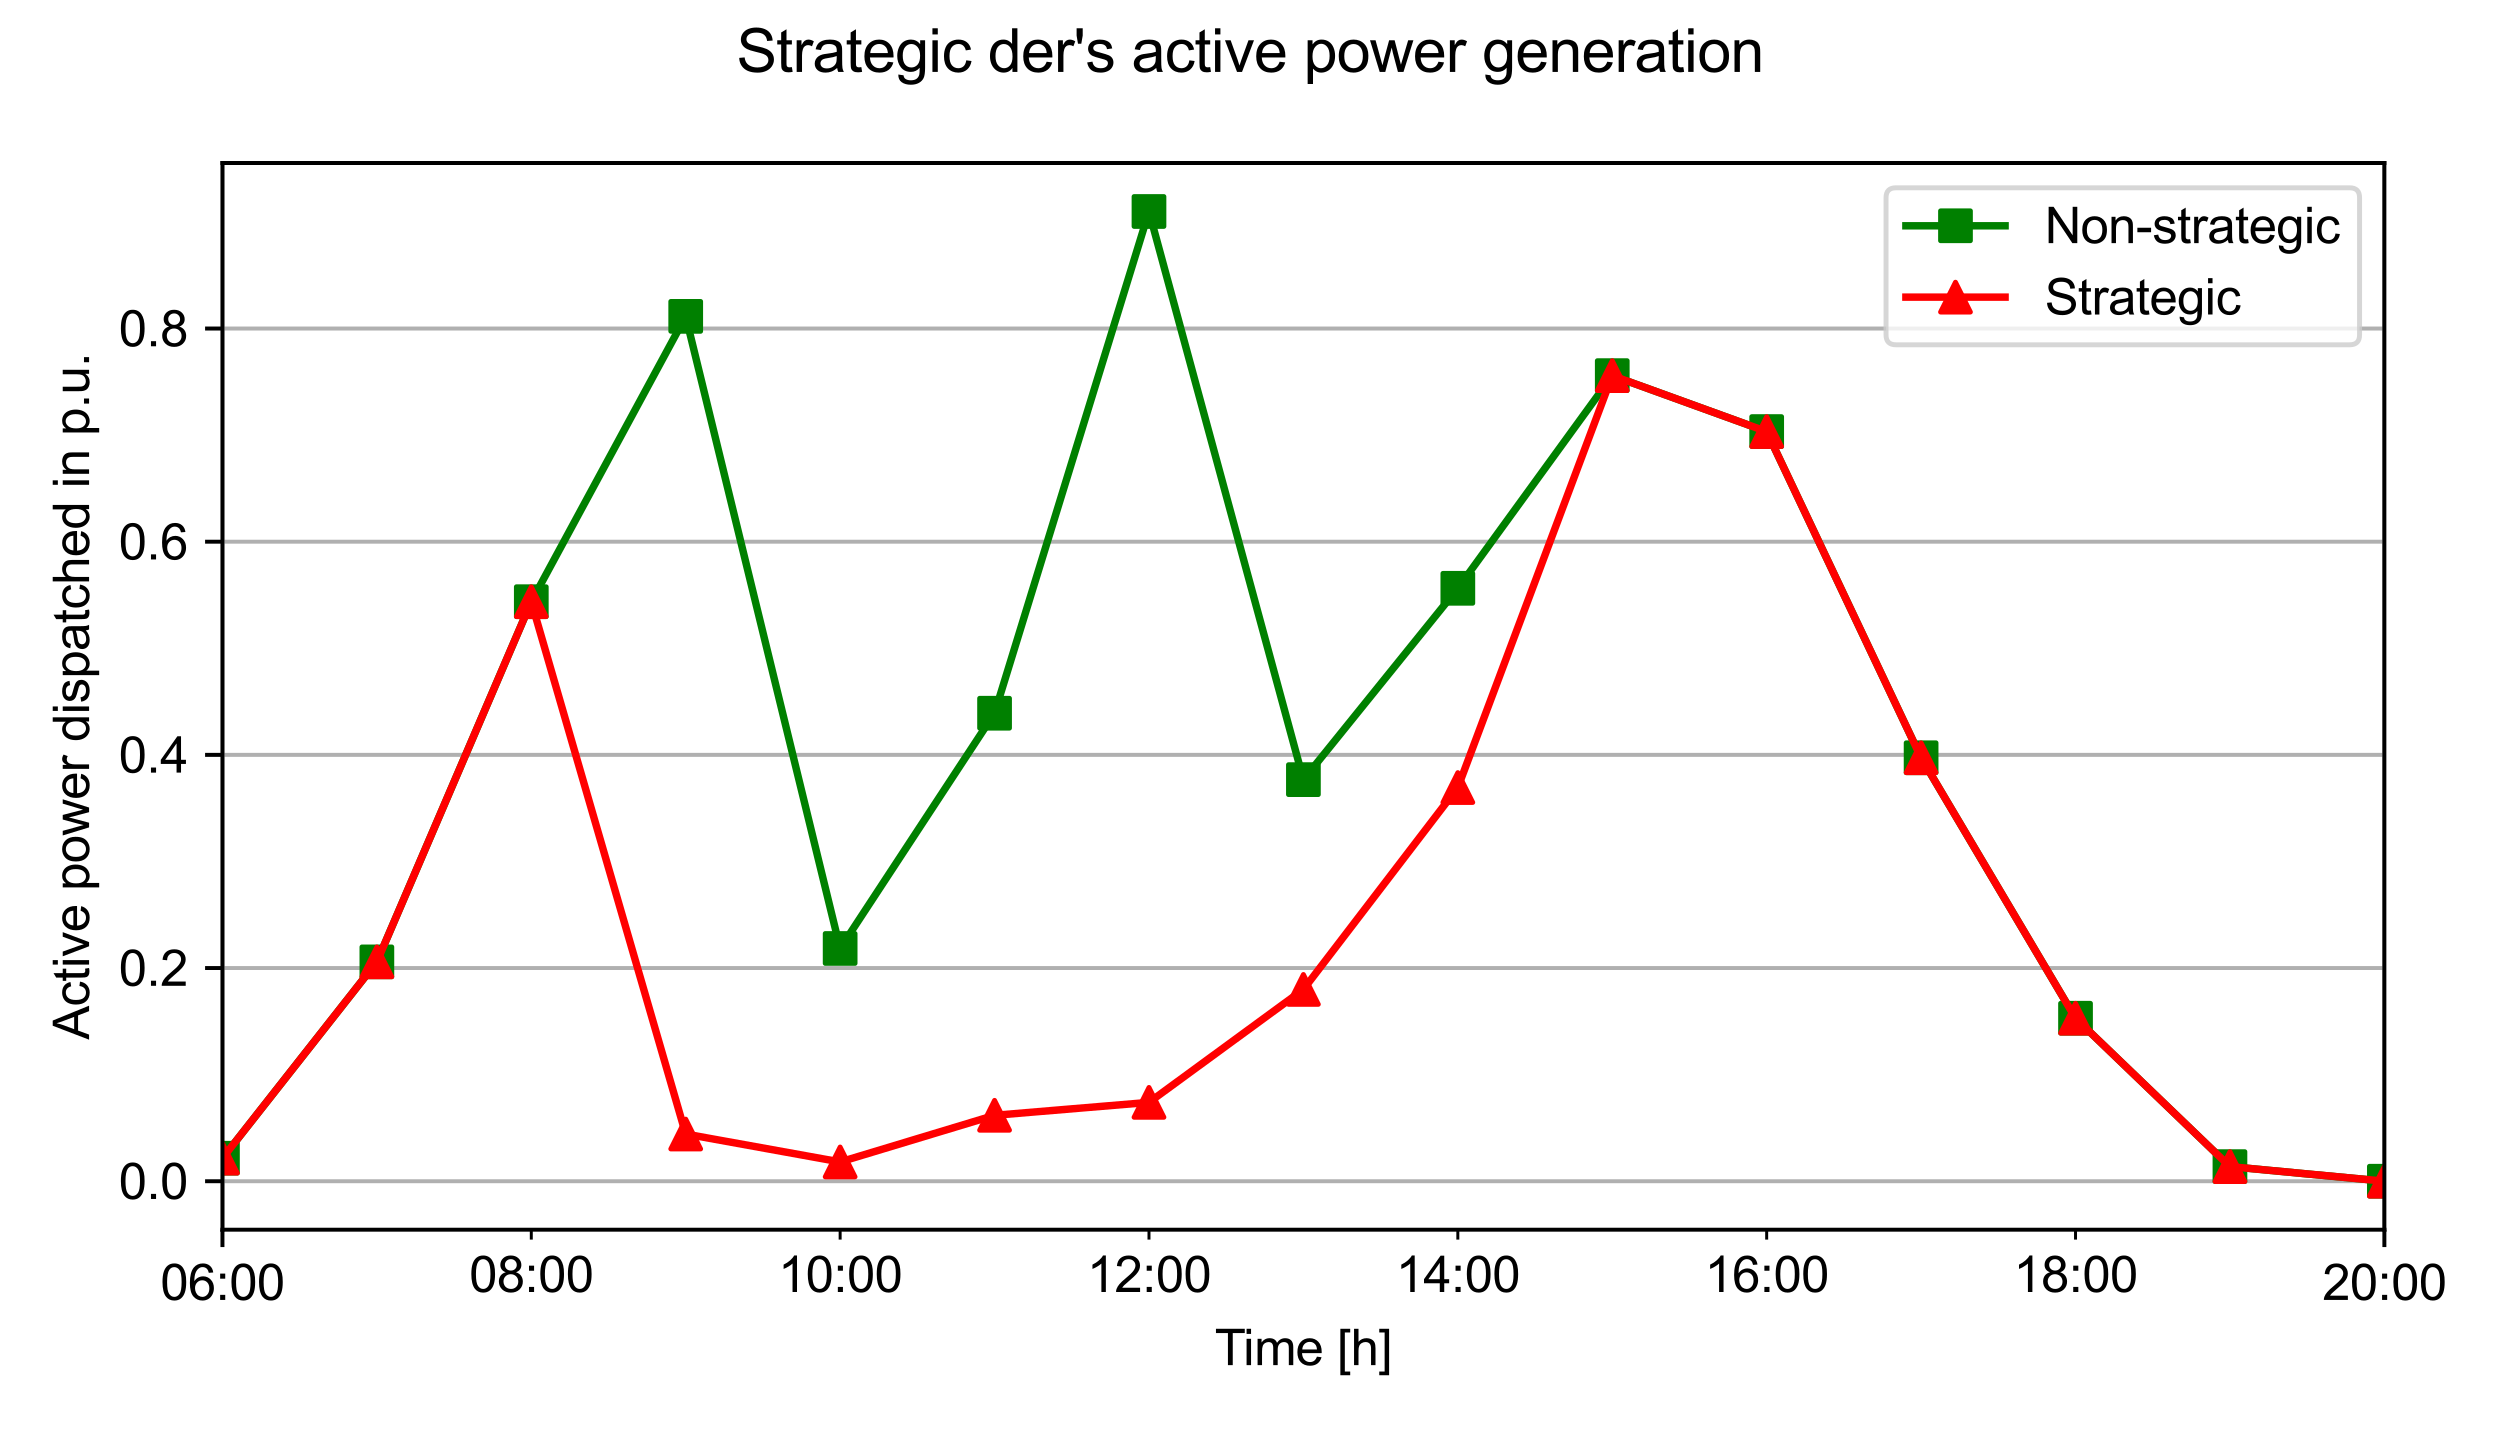 <?xml version="1.0" encoding="utf-8" standalone="no"?>
<!DOCTYPE svg PUBLIC "-//W3C//DTD SVG 1.1//EN"
  "http://www.w3.org/Graphics/SVG/1.1/DTD/svg11.dtd">
<svg xmlns:xlink="http://www.w3.org/1999/xlink" width="504pt" height="288pt" viewBox="0 0 504 288" xmlns="http://www.w3.org/2000/svg" version="1.1">
 <defs>
  <style type="text/css">*{stroke-linejoin: round; stroke-linecap: butt}</style>
 </defs>
 <g id="figure_1">
  <g id="patch_1">
   <path d="M 0 288 
L 504 288 
L 504 0 
L 0 0 
z
" style="fill: #ffffff"/>
  </g>
  <g id="axes_1">
   <g id="patch_2">
    <path d="M 44.845 247.909 
L 480.689 247.909 
L 480.689 32.861 
L 44.845 32.861 
z
" style="fill: #ffffff"/>
   </g>
   <g id="matplotlib.axis_1">
    <g id="xtick_1">
     <g id="line2d_1">
      <path d="M 44.845 247.909 
L 44.845 32.861 
" clip-path="url(#p6e61587754)" style="fill: none; stroke: #b0b0b0; stroke-width: 0.8; stroke-linecap: square"/>
     </g>
     <g id="line2d_2">
      <defs>
       <path id="ma6478f1cfe" d="M 0 0 
L 0 3.5 
" style="stroke: #000000; stroke-width: 0.8"/>
      </defs>
      <g>
       <use xlink:href="#ma6478f1cfe" x="44.845" y="247.909" style="stroke: #000000; stroke-width: 0.8"/>
      </g>
     </g>
     <g id="text_1">
      <!-- 06:00 -->
      <g transform="translate(32.334 262.067)scale(0.1 -0.1)">
       <defs>
        <path id="ArialMT-30" d="M 266 2259 
Q 266 3072 433 3567 
Q 600 4063 929 4331 
Q 1259 4600 1759 4600 
Q 2128 4600 2406 4451 
Q 2684 4303 2865 4023 
Q 3047 3744 3150 3342 
Q 3253 2941 3253 2259 
Q 3253 1453 3087 958 
Q 2922 463 2592 192 
Q 2263 -78 1759 -78 
Q 1097 -78 719 397 
Q 266 969 266 2259 
z
M 844 2259 
Q 844 1131 1108 757 
Q 1372 384 1759 384 
Q 2147 384 2411 759 
Q 2675 1134 2675 2259 
Q 2675 3391 2411 3762 
Q 2147 4134 1753 4134 
Q 1366 4134 1134 3806 
Q 844 3388 844 2259 
z
" transform="scale(0.016)"/>
        <path id="ArialMT-36" d="M 3184 3459 
L 2625 3416 
Q 2550 3747 2413 3897 
Q 2184 4138 1850 4138 
Q 1581 4138 1378 3988 
Q 1113 3794 959 3422 
Q 806 3050 800 2363 
Q 1003 2672 1297 2822 
Q 1591 2972 1913 2972 
Q 2475 2972 2870 2558 
Q 3266 2144 3266 1488 
Q 3266 1056 3080 686 
Q 2894 316 2569 119 
Q 2244 -78 1831 -78 
Q 1128 -78 684 439 
Q 241 956 241 2144 
Q 241 3472 731 4075 
Q 1159 4600 1884 4600 
Q 2425 4600 2770 4297 
Q 3116 3994 3184 3459 
z
M 888 1484 
Q 888 1194 1011 928 
Q 1134 663 1356 523 
Q 1578 384 1822 384 
Q 2178 384 2434 671 
Q 2691 959 2691 1453 
Q 2691 1928 2437 2201 
Q 2184 2475 1800 2475 
Q 1419 2475 1153 2201 
Q 888 1928 888 1484 
z
" transform="scale(0.016)"/>
        <path id="ArialMT-3a" d="M 578 2678 
L 578 3319 
L 1219 3319 
L 1219 2678 
L 578 2678 
z
M 578 0 
L 578 641 
L 1219 641 
L 1219 0 
L 578 0 
z
" transform="scale(0.016)"/>
       </defs>
       <use xlink:href="#ArialMT-30"/>
       <use xlink:href="#ArialMT-36" x="55.615"/>
       <use xlink:href="#ArialMT-3a" x="111.23"/>
       <use xlink:href="#ArialMT-30" x="139.014"/>
       <use xlink:href="#ArialMT-30" x="194.629"/>
      </g>
     </g>
    </g>
    <g id="xtick_2">
     <g id="line2d_3">
      <path d="M 480.689 247.909 
L 480.689 32.861 
" clip-path="url(#p6e61587754)" style="fill: none; stroke: #b0b0b0; stroke-width: 0.8; stroke-linecap: square"/>
     </g>
     <g id="line2d_4">
      <g>
       <use xlink:href="#ma6478f1cfe" x="480.689" y="247.909" style="stroke: #000000; stroke-width: 0.8"/>
      </g>
     </g>
     <g id="text_2">
      <!-- 20:00 -->
      <g transform="translate(468.178 262.067)scale(0.1 -0.1)">
       <defs>
        <path id="ArialMT-32" d="M 3222 541 
L 3222 0 
L 194 0 
Q 188 203 259 391 
Q 375 700 629 1000 
Q 884 1300 1366 1694 
Q 2113 2306 2375 2664 
Q 2638 3022 2638 3341 
Q 2638 3675 2398 3904 
Q 2159 4134 1775 4134 
Q 1369 4134 1125 3890 
Q 881 3647 878 3216 
L 300 3275 
Q 359 3922 746 4261 
Q 1134 4600 1788 4600 
Q 2447 4600 2831 4234 
Q 3216 3869 3216 3328 
Q 3216 3053 3103 2787 
Q 2991 2522 2730 2228 
Q 2469 1934 1863 1422 
Q 1356 997 1212 845 
Q 1069 694 975 541 
L 3222 541 
z
" transform="scale(0.016)"/>
       </defs>
       <use xlink:href="#ArialMT-32"/>
       <use xlink:href="#ArialMT-30" x="55.615"/>
       <use xlink:href="#ArialMT-3a" x="111.23"/>
       <use xlink:href="#ArialMT-30" x="139.014"/>
       <use xlink:href="#ArialMT-30" x="194.629"/>
      </g>
     </g>
    </g>
    <g id="xtick_3">
     <g id="line2d_5">
      <defs>
       <path id="m0066f763f2" d="M 0 0 
L 0 2 
" style="stroke: #000000; stroke-width: 0.6"/>
      </defs>
      <g>
       <use xlink:href="#m0066f763f2" x="107.109" y="247.909" style="stroke: #000000; stroke-width: 0.6"/>
      </g>
     </g>
     <g id="text_3">
      <!-- 08:00 -->
      <g transform="translate(94.598 260.467)scale(0.1 -0.1)">
       <defs>
        <path id="ArialMT-38" d="M 1131 2484 
Q 781 2613 612 2850 
Q 444 3088 444 3419 
Q 444 3919 803 4259 
Q 1163 4600 1759 4600 
Q 2359 4600 2725 4251 
Q 3091 3903 3091 3403 
Q 3091 3084 2923 2848 
Q 2756 2613 2416 2484 
Q 2838 2347 3058 2040 
Q 3278 1734 3278 1309 
Q 3278 722 2862 322 
Q 2447 -78 1769 -78 
Q 1091 -78 675 323 
Q 259 725 259 1325 
Q 259 1772 486 2073 
Q 713 2375 1131 2484 
z
M 1019 3438 
Q 1019 3113 1228 2906 
Q 1438 2700 1772 2700 
Q 2097 2700 2305 2904 
Q 2513 3109 2513 3406 
Q 2513 3716 2298 3927 
Q 2084 4138 1766 4138 
Q 1444 4138 1231 3931 
Q 1019 3725 1019 3438 
z
M 838 1322 
Q 838 1081 952 856 
Q 1066 631 1291 507 
Q 1516 384 1775 384 
Q 2178 384 2440 643 
Q 2703 903 2703 1303 
Q 2703 1709 2433 1975 
Q 2163 2241 1756 2241 
Q 1359 2241 1098 1978 
Q 838 1716 838 1322 
z
" transform="scale(0.016)"/>
       </defs>
       <use xlink:href="#ArialMT-30"/>
       <use xlink:href="#ArialMT-38" x="55.615"/>
       <use xlink:href="#ArialMT-3a" x="111.23"/>
       <use xlink:href="#ArialMT-30" x="139.014"/>
       <use xlink:href="#ArialMT-30" x="194.629"/>
      </g>
     </g>
    </g>
    <g id="xtick_4">
     <g id="line2d_6">
      <g>
       <use xlink:href="#m0066f763f2" x="169.372" y="247.909" style="stroke: #000000; stroke-width: 0.6"/>
      </g>
     </g>
     <g id="text_4">
      <!-- 10:00 -->
      <g transform="translate(156.861 260.467)scale(0.1 -0.1)">
       <defs>
        <path id="ArialMT-31" d="M 2384 0 
L 1822 0 
L 1822 3584 
Q 1619 3391 1289 3197 
Q 959 3003 697 2906 
L 697 3450 
Q 1169 3672 1522 3987 
Q 1875 4303 2022 4600 
L 2384 4600 
L 2384 0 
z
" transform="scale(0.016)"/>
       </defs>
       <use xlink:href="#ArialMT-31"/>
       <use xlink:href="#ArialMT-30" x="55.615"/>
       <use xlink:href="#ArialMT-3a" x="111.23"/>
       <use xlink:href="#ArialMT-30" x="139.014"/>
       <use xlink:href="#ArialMT-30" x="194.629"/>
      </g>
     </g>
    </g>
    <g id="xtick_5">
     <g id="line2d_7">
      <g>
       <use xlink:href="#m0066f763f2" x="231.635" y="247.909" style="stroke: #000000; stroke-width: 0.6"/>
      </g>
     </g>
     <g id="text_5">
      <!-- 12:00 -->
      <g transform="translate(219.125 260.467)scale(0.1 -0.1)">
       <use xlink:href="#ArialMT-31"/>
       <use xlink:href="#ArialMT-32" x="55.615"/>
       <use xlink:href="#ArialMT-3a" x="111.23"/>
       <use xlink:href="#ArialMT-30" x="139.014"/>
       <use xlink:href="#ArialMT-30" x="194.629"/>
      </g>
     </g>
    </g>
    <g id="xtick_6">
     <g id="line2d_8">
      <g>
       <use xlink:href="#m0066f763f2" x="293.899" y="247.909" style="stroke: #000000; stroke-width: 0.6"/>
      </g>
     </g>
     <g id="text_6">
      <!-- 14:00 -->
      <g transform="translate(281.388 260.467)scale(0.1 -0.1)">
       <defs>
        <path id="ArialMT-34" d="M 2069 0 
L 2069 1097 
L 81 1097 
L 81 1613 
L 2172 4581 
L 2631 4581 
L 2631 1613 
L 3250 1613 
L 3250 1097 
L 2631 1097 
L 2631 0 
L 2069 0 
z
M 2069 1613 
L 2069 3678 
L 634 1613 
L 2069 1613 
z
" transform="scale(0.016)"/>
       </defs>
       <use xlink:href="#ArialMT-31"/>
       <use xlink:href="#ArialMT-34" x="55.615"/>
       <use xlink:href="#ArialMT-3a" x="111.23"/>
       <use xlink:href="#ArialMT-30" x="139.014"/>
       <use xlink:href="#ArialMT-30" x="194.629"/>
      </g>
     </g>
    </g>
    <g id="xtick_7">
     <g id="line2d_9">
      <g>
       <use xlink:href="#m0066f763f2" x="356.162" y="247.909" style="stroke: #000000; stroke-width: 0.6"/>
      </g>
     </g>
     <g id="text_7">
      <!-- 16:00 -->
      <g transform="translate(343.651 260.467)scale(0.1 -0.1)">
       <use xlink:href="#ArialMT-31"/>
       <use xlink:href="#ArialMT-36" x="55.615"/>
       <use xlink:href="#ArialMT-3a" x="111.23"/>
       <use xlink:href="#ArialMT-30" x="139.014"/>
       <use xlink:href="#ArialMT-30" x="194.629"/>
      </g>
     </g>
    </g>
    <g id="xtick_8">
     <g id="line2d_10">
      <g>
       <use xlink:href="#m0066f763f2" x="418.426" y="247.909" style="stroke: #000000; stroke-width: 0.6"/>
      </g>
     </g>
     <g id="text_8">
      <!-- 18:00 -->
      <g transform="translate(405.915 260.467)scale(0.1 -0.1)">
       <use xlink:href="#ArialMT-31"/>
       <use xlink:href="#ArialMT-38" x="55.615"/>
       <use xlink:href="#ArialMT-3a" x="111.23"/>
       <use xlink:href="#ArialMT-30" x="139.014"/>
       <use xlink:href="#ArialMT-30" x="194.629"/>
      </g>
     </g>
    </g>
    <g id="text_9">
     <!-- Time [h] -->
     <g transform="translate(244.897 275.212)scale(0.1 -0.1)">
      <defs>
       <path id="ArialMT-54" d="M 1659 0 
L 1659 4041 
L 150 4041 
L 150 4581 
L 3781 4581 
L 3781 4041 
L 2266 4041 
L 2266 0 
L 1659 0 
z
" transform="scale(0.016)"/>
       <path id="ArialMT-69" d="M 425 3934 
L 425 4581 
L 988 4581 
L 988 3934 
L 425 3934 
z
M 425 0 
L 425 3319 
L 988 3319 
L 988 0 
L 425 0 
z
" transform="scale(0.016)"/>
       <path id="ArialMT-6d" d="M 422 0 
L 422 3319 
L 925 3319 
L 925 2853 
Q 1081 3097 1340 3245 
Q 1600 3394 1931 3394 
Q 2300 3394 2536 3241 
Q 2772 3088 2869 2813 
Q 3263 3394 3894 3394 
Q 4388 3394 4653 3120 
Q 4919 2847 4919 2278 
L 4919 0 
L 4359 0 
L 4359 2091 
Q 4359 2428 4304 2576 
Q 4250 2725 4106 2815 
Q 3963 2906 3769 2906 
Q 3419 2906 3187 2673 
Q 2956 2441 2956 1928 
L 2956 0 
L 2394 0 
L 2394 2156 
Q 2394 2531 2256 2718 
Q 2119 2906 1806 2906 
Q 1569 2906 1367 2781 
Q 1166 2656 1075 2415 
Q 984 2175 984 1722 
L 984 0 
L 422 0 
z
" transform="scale(0.016)"/>
       <path id="ArialMT-65" d="M 2694 1069 
L 3275 997 
Q 3138 488 2766 206 
Q 2394 -75 1816 -75 
Q 1088 -75 661 373 
Q 234 822 234 1631 
Q 234 2469 665 2931 
Q 1097 3394 1784 3394 
Q 2450 3394 2872 2941 
Q 3294 2488 3294 1666 
Q 3294 1616 3291 1516 
L 816 1516 
Q 847 969 1125 678 
Q 1403 388 1819 388 
Q 2128 388 2347 550 
Q 2566 713 2694 1069 
z
M 847 1978 
L 2700 1978 
Q 2663 2397 2488 2606 
Q 2219 2931 1791 2931 
Q 1403 2931 1139 2672 
Q 875 2413 847 1978 
z
" transform="scale(0.016)"/>
       <path id="ArialMT-20" transform="scale(0.016)"/>
       <path id="ArialMT-5b" d="M 434 -1272 
L 434 4581 
L 1675 4581 
L 1675 4116 
L 997 4116 
L 997 -806 
L 1675 -806 
L 1675 -1272 
L 434 -1272 
z
" transform="scale(0.016)"/>
       <path id="ArialMT-68" d="M 422 0 
L 422 4581 
L 984 4581 
L 984 2938 
Q 1378 3394 1978 3394 
Q 2347 3394 2619 3248 
Q 2891 3103 3008 2847 
Q 3125 2591 3125 2103 
L 3125 0 
L 2563 0 
L 2563 2103 
Q 2563 2525 2380 2717 
Q 2197 2909 1863 2909 
Q 1613 2909 1392 2779 
Q 1172 2650 1078 2428 
Q 984 2206 984 1816 
L 984 0 
L 422 0 
z
" transform="scale(0.016)"/>
       <path id="ArialMT-5d" d="M 1363 -1272 
L 122 -1272 
L 122 -806 
L 800 -806 
L 800 4116 
L 122 4116 
L 122 4581 
L 1363 4581 
L 1363 -1272 
z
" transform="scale(0.016)"/>
      </defs>
      <use xlink:href="#ArialMT-54"/>
      <use xlink:href="#ArialMT-69" x="57.334"/>
      <use xlink:href="#ArialMT-6d" x="79.551"/>
      <use xlink:href="#ArialMT-65" x="162.852"/>
      <use xlink:href="#ArialMT-20" x="218.467"/>
      <use xlink:href="#ArialMT-5b" x="246.25"/>
      <use xlink:href="#ArialMT-68" x="274.033"/>
      <use xlink:href="#ArialMT-5d" x="329.648"/>
     </g>
    </g>
   </g>
   <g id="matplotlib.axis_2">
    <g id="ytick_1">
     <g id="line2d_11">
      <path d="M 44.845 238.134 
L 480.689 238.134 
" clip-path="url(#p6e61587754)" style="fill: none; stroke: #b0b0b0; stroke-width: 0.8; stroke-linecap: square"/>
     </g>
     <g id="line2d_12">
      <defs>
       <path id="mf532a02e59" d="M 0 0 
L -3.5 0 
" style="stroke: #000000; stroke-width: 0.8"/>
      </defs>
      <g>
       <use xlink:href="#mf532a02e59" x="44.845" y="238.134" style="stroke: #000000; stroke-width: 0.8"/>
      </g>
     </g>
     <g id="text_10">
      <!-- 0.0 -->
      <g transform="translate(23.945 241.713)scale(0.1 -0.1)">
       <defs>
        <path id="ArialMT-2e" d="M 581 0 
L 581 641 
L 1222 641 
L 1222 0 
L 581 0 
z
" transform="scale(0.016)"/>
       </defs>
       <use xlink:href="#ArialMT-30"/>
       <use xlink:href="#ArialMT-2e" x="55.615"/>
       <use xlink:href="#ArialMT-30" x="83.398"/>
      </g>
     </g>
    </g>
    <g id="ytick_2">
     <g id="line2d_13">
      <path d="M 44.845 195.158 
L 480.689 195.158 
" clip-path="url(#p6e61587754)" style="fill: none; stroke: #b0b0b0; stroke-width: 0.8; stroke-linecap: square"/>
     </g>
     <g id="line2d_14">
      <g>
       <use xlink:href="#mf532a02e59" x="44.845" y="195.158" style="stroke: #000000; stroke-width: 0.8"/>
      </g>
     </g>
     <g id="text_11">
      <!-- 0.2 -->
      <g transform="translate(23.945 198.737)scale(0.1 -0.1)">
       <use xlink:href="#ArialMT-30"/>
       <use xlink:href="#ArialMT-2e" x="55.615"/>
       <use xlink:href="#ArialMT-32" x="83.398"/>
      </g>
     </g>
    </g>
    <g id="ytick_3">
     <g id="line2d_15">
      <path d="M 44.845 152.182 
L 480.689 152.182 
" clip-path="url(#p6e61587754)" style="fill: none; stroke: #b0b0b0; stroke-width: 0.8; stroke-linecap: square"/>
     </g>
     <g id="line2d_16">
      <g>
       <use xlink:href="#mf532a02e59" x="44.845" y="152.182" style="stroke: #000000; stroke-width: 0.8"/>
      </g>
     </g>
     <g id="text_12">
      <!-- 0.4 -->
      <g transform="translate(23.945 155.761)scale(0.1 -0.1)">
       <use xlink:href="#ArialMT-30"/>
       <use xlink:href="#ArialMT-2e" x="55.615"/>
       <use xlink:href="#ArialMT-34" x="83.398"/>
      </g>
     </g>
    </g>
    <g id="ytick_4">
     <g id="line2d_17">
      <path d="M 44.845 109.206 
L 480.689 109.206 
" clip-path="url(#p6e61587754)" style="fill: none; stroke: #b0b0b0; stroke-width: 0.8; stroke-linecap: square"/>
     </g>
     <g id="line2d_18">
      <g>
       <use xlink:href="#mf532a02e59" x="44.845" y="109.206" style="stroke: #000000; stroke-width: 0.8"/>
      </g>
     </g>
     <g id="text_13">
      <!-- 0.6 -->
      <g transform="translate(23.945 112.785)scale(0.1 -0.1)">
       <use xlink:href="#ArialMT-30"/>
       <use xlink:href="#ArialMT-2e" x="55.615"/>
       <use xlink:href="#ArialMT-36" x="83.398"/>
      </g>
     </g>
    </g>
    <g id="ytick_5">
     <g id="line2d_19">
      <path d="M 44.845 66.23 
L 480.689 66.23 
" clip-path="url(#p6e61587754)" style="fill: none; stroke: #b0b0b0; stroke-width: 0.8; stroke-linecap: square"/>
     </g>
     <g id="line2d_20">
      <g>
       <use xlink:href="#mf532a02e59" x="44.845" y="66.23" style="stroke: #000000; stroke-width: 0.8"/>
      </g>
     </g>
     <g id="text_14">
      <!-- 0.8 -->
      <g transform="translate(23.945 69.809)scale(0.1 -0.1)">
       <use xlink:href="#ArialMT-30"/>
       <use xlink:href="#ArialMT-2e" x="55.615"/>
       <use xlink:href="#ArialMT-38" x="83.398"/>
      </g>
     </g>
    </g>
    <g id="text_15">
     <!-- Active power dispatched in p.u. -->
     <g transform="translate(17.958 209.588)rotate(-90)scale(0.1 -0.1)">
      <defs>
       <path id="ArialMT-41" d="M -9 0 
L 1750 4581 
L 2403 4581 
L 4278 0 
L 3588 0 
L 3053 1388 
L 1138 1388 
L 634 0 
L -9 0 
z
M 1313 1881 
L 2866 1881 
L 2388 3150 
Q 2169 3728 2063 4100 
Q 1975 3659 1816 3225 
L 1313 1881 
z
" transform="scale(0.016)"/>
       <path id="ArialMT-63" d="M 2588 1216 
L 3141 1144 
Q 3050 572 2676 248 
Q 2303 -75 1759 -75 
Q 1078 -75 664 370 
Q 250 816 250 1647 
Q 250 2184 428 2587 
Q 606 2991 970 3192 
Q 1334 3394 1763 3394 
Q 2303 3394 2647 3120 
Q 2991 2847 3088 2344 
L 2541 2259 
Q 2463 2594 2264 2762 
Q 2066 2931 1784 2931 
Q 1359 2931 1093 2626 
Q 828 2322 828 1663 
Q 828 994 1084 691 
Q 1341 388 1753 388 
Q 2084 388 2306 591 
Q 2528 794 2588 1216 
z
" transform="scale(0.016)"/>
       <path id="ArialMT-74" d="M 1650 503 
L 1731 6 
Q 1494 -44 1306 -44 
Q 1000 -44 831 53 
Q 663 150 594 308 
Q 525 466 525 972 
L 525 2881 
L 113 2881 
L 113 3319 
L 525 3319 
L 525 4141 
L 1084 4478 
L 1084 3319 
L 1650 3319 
L 1650 2881 
L 1084 2881 
L 1084 941 
Q 1084 700 1114 631 
Q 1144 563 1211 522 
Q 1278 481 1403 481 
Q 1497 481 1650 503 
z
" transform="scale(0.016)"/>
       <path id="ArialMT-76" d="M 1344 0 
L 81 3319 
L 675 3319 
L 1388 1331 
Q 1503 1009 1600 663 
Q 1675 925 1809 1294 
L 2547 3319 
L 3125 3319 
L 1869 0 
L 1344 0 
z
" transform="scale(0.016)"/>
       <path id="ArialMT-70" d="M 422 -1272 
L 422 3319 
L 934 3319 
L 934 2888 
Q 1116 3141 1344 3267 
Q 1572 3394 1897 3394 
Q 2322 3394 2647 3175 
Q 2972 2956 3137 2557 
Q 3303 2159 3303 1684 
Q 3303 1175 3120 767 
Q 2938 359 2589 142 
Q 2241 -75 1856 -75 
Q 1575 -75 1351 44 
Q 1128 163 984 344 
L 984 -1272 
L 422 -1272 
z
M 931 1641 
Q 931 1000 1190 694 
Q 1450 388 1819 388 
Q 2194 388 2461 705 
Q 2728 1022 2728 1688 
Q 2728 2322 2467 2637 
Q 2206 2953 1844 2953 
Q 1484 2953 1207 2617 
Q 931 2281 931 1641 
z
" transform="scale(0.016)"/>
       <path id="ArialMT-6f" d="M 213 1659 
Q 213 2581 725 3025 
Q 1153 3394 1769 3394 
Q 2453 3394 2887 2945 
Q 3322 2497 3322 1706 
Q 3322 1066 3130 698 
Q 2938 331 2570 128 
Q 2203 -75 1769 -75 
Q 1072 -75 642 372 
Q 213 819 213 1659 
z
M 791 1659 
Q 791 1022 1069 705 
Q 1347 388 1769 388 
Q 2188 388 2466 706 
Q 2744 1025 2744 1678 
Q 2744 2294 2464 2611 
Q 2184 2928 1769 2928 
Q 1347 2928 1069 2612 
Q 791 2297 791 1659 
z
" transform="scale(0.016)"/>
       <path id="ArialMT-77" d="M 1034 0 
L 19 3319 
L 600 3319 
L 1128 1403 
L 1325 691 
Q 1338 744 1497 1375 
L 2025 3319 
L 2603 3319 
L 3100 1394 
L 3266 759 
L 3456 1400 
L 4025 3319 
L 4572 3319 
L 3534 0 
L 2950 0 
L 2422 1988 
L 2294 2553 
L 1622 0 
L 1034 0 
z
" transform="scale(0.016)"/>
       <path id="ArialMT-72" d="M 416 0 
L 416 3319 
L 922 3319 
L 922 2816 
Q 1116 3169 1280 3281 
Q 1444 3394 1641 3394 
Q 1925 3394 2219 3213 
L 2025 2691 
Q 1819 2813 1613 2813 
Q 1428 2813 1281 2702 
Q 1134 2591 1072 2394 
Q 978 2094 978 1738 
L 978 0 
L 416 0 
z
" transform="scale(0.016)"/>
       <path id="ArialMT-64" d="M 2575 0 
L 2575 419 
Q 2259 -75 1647 -75 
Q 1250 -75 917 144 
Q 584 363 401 755 
Q 219 1147 219 1656 
Q 219 2153 384 2558 
Q 550 2963 881 3178 
Q 1213 3394 1622 3394 
Q 1922 3394 2156 3267 
Q 2391 3141 2538 2938 
L 2538 4581 
L 3097 4581 
L 3097 0 
L 2575 0 
z
M 797 1656 
Q 797 1019 1065 703 
Q 1334 388 1700 388 
Q 2069 388 2326 689 
Q 2584 991 2584 1609 
Q 2584 2291 2321 2609 
Q 2059 2928 1675 2928 
Q 1300 2928 1048 2622 
Q 797 2316 797 1656 
z
" transform="scale(0.016)"/>
       <path id="ArialMT-73" d="M 197 991 
L 753 1078 
Q 800 744 1014 566 
Q 1228 388 1613 388 
Q 2000 388 2187 545 
Q 2375 703 2375 916 
Q 2375 1106 2209 1216 
Q 2094 1291 1634 1406 
Q 1016 1563 777 1677 
Q 538 1791 414 1992 
Q 291 2194 291 2438 
Q 291 2659 392 2848 
Q 494 3038 669 3163 
Q 800 3259 1026 3326 
Q 1253 3394 1513 3394 
Q 1903 3394 2198 3281 
Q 2494 3169 2634 2976 
Q 2775 2784 2828 2463 
L 2278 2388 
Q 2241 2644 2061 2787 
Q 1881 2931 1553 2931 
Q 1166 2931 1000 2803 
Q 834 2675 834 2503 
Q 834 2394 903 2306 
Q 972 2216 1119 2156 
Q 1203 2125 1616 2013 
Q 2213 1853 2448 1751 
Q 2684 1650 2818 1456 
Q 2953 1263 2953 975 
Q 2953 694 2789 445 
Q 2625 197 2315 61 
Q 2006 -75 1616 -75 
Q 969 -75 630 194 
Q 291 463 197 991 
z
" transform="scale(0.016)"/>
       <path id="ArialMT-61" d="M 2588 409 
Q 2275 144 1986 34 
Q 1697 -75 1366 -75 
Q 819 -75 525 192 
Q 231 459 231 875 
Q 231 1119 342 1320 
Q 453 1522 633 1644 
Q 813 1766 1038 1828 
Q 1203 1872 1538 1913 
Q 2219 1994 2541 2106 
Q 2544 2222 2544 2253 
Q 2544 2597 2384 2738 
Q 2169 2928 1744 2928 
Q 1347 2928 1158 2789 
Q 969 2650 878 2297 
L 328 2372 
Q 403 2725 575 2942 
Q 747 3159 1072 3276 
Q 1397 3394 1825 3394 
Q 2250 3394 2515 3294 
Q 2781 3194 2906 3042 
Q 3031 2891 3081 2659 
Q 3109 2516 3109 2141 
L 3109 1391 
Q 3109 606 3145 398 
Q 3181 191 3288 0 
L 2700 0 
Q 2613 175 2588 409 
z
M 2541 1666 
Q 2234 1541 1622 1453 
Q 1275 1403 1131 1340 
Q 988 1278 909 1158 
Q 831 1038 831 891 
Q 831 666 1001 516 
Q 1172 366 1500 366 
Q 1825 366 2078 508 
Q 2331 650 2450 897 
Q 2541 1088 2541 1459 
L 2541 1666 
z
" transform="scale(0.016)"/>
       <path id="ArialMT-6e" d="M 422 0 
L 422 3319 
L 928 3319 
L 928 2847 
Q 1294 3394 1984 3394 
Q 2284 3394 2536 3286 
Q 2788 3178 2913 3003 
Q 3038 2828 3088 2588 
Q 3119 2431 3119 2041 
L 3119 0 
L 2556 0 
L 2556 2019 
Q 2556 2363 2490 2533 
Q 2425 2703 2258 2804 
Q 2091 2906 1866 2906 
Q 1506 2906 1245 2678 
Q 984 2450 984 1813 
L 984 0 
L 422 0 
z
" transform="scale(0.016)"/>
       <path id="ArialMT-75" d="M 2597 0 
L 2597 488 
Q 2209 -75 1544 -75 
Q 1250 -75 995 37 
Q 741 150 617 320 
Q 494 491 444 738 
Q 409 903 409 1263 
L 409 3319 
L 972 3319 
L 972 1478 
Q 972 1038 1006 884 
Q 1059 663 1231 536 
Q 1403 409 1656 409 
Q 1909 409 2131 539 
Q 2353 669 2445 892 
Q 2538 1116 2538 1541 
L 2538 3319 
L 3100 3319 
L 3100 0 
L 2597 0 
z
" transform="scale(0.016)"/>
      </defs>
      <use xlink:href="#ArialMT-41"/>
      <use xlink:href="#ArialMT-63" x="66.699"/>
      <use xlink:href="#ArialMT-74" x="116.699"/>
      <use xlink:href="#ArialMT-69" x="144.482"/>
      <use xlink:href="#ArialMT-76" x="166.699"/>
      <use xlink:href="#ArialMT-65" x="216.699"/>
      <use xlink:href="#ArialMT-20" x="272.314"/>
      <use xlink:href="#ArialMT-70" x="300.098"/>
      <use xlink:href="#ArialMT-6f" x="355.713"/>
      <use xlink:href="#ArialMT-77" x="411.328"/>
      <use xlink:href="#ArialMT-65" x="483.545"/>
      <use xlink:href="#ArialMT-72" x="539.16"/>
      <use xlink:href="#ArialMT-20" x="572.461"/>
      <use xlink:href="#ArialMT-64" x="600.244"/>
      <use xlink:href="#ArialMT-69" x="655.859"/>
      <use xlink:href="#ArialMT-73" x="678.076"/>
      <use xlink:href="#ArialMT-70" x="728.076"/>
      <use xlink:href="#ArialMT-61" x="783.691"/>
      <use xlink:href="#ArialMT-74" x="839.307"/>
      <use xlink:href="#ArialMT-63" x="867.09"/>
      <use xlink:href="#ArialMT-68" x="917.09"/>
      <use xlink:href="#ArialMT-65" x="972.705"/>
      <use xlink:href="#ArialMT-64" x="1028.32"/>
      <use xlink:href="#ArialMT-20" x="1083.936"/>
      <use xlink:href="#ArialMT-69" x="1111.719"/>
      <use xlink:href="#ArialMT-6e" x="1133.936"/>
      <use xlink:href="#ArialMT-20" x="1189.551"/>
      <use xlink:href="#ArialMT-70" x="1217.334"/>
      <use xlink:href="#ArialMT-2e" x="1272.949"/>
      <use xlink:href="#ArialMT-75" x="1300.732"/>
      <use xlink:href="#ArialMT-2e" x="1356.348"/>
     </g>
    </g>
   </g>
   <g id="line2d_21">
    <path d="M 44.845 233.493 
L 75.977 193.912 
L 107.109 121.304 
L 138.24 63.78 
L 169.372 191.212 
L 200.504 143.786 
L 231.635 42.636 
L 262.767 157.176 
L 293.899 118.604 
L 325.031 75.728 
L 356.162 87.009 
L 387.294 152.762 
L 418.426 205.279 
L 449.557 235.191 
L 480.689 238.134 
" clip-path="url(#p6e61587754)" style="fill: none; stroke: #008000; stroke-width: 1.5; stroke-linecap: square"/>
    <defs>
     <path id="m21a8c77f62" d="M -3 3 
L 3 3 
L 3 -3 
L -3 -3 
z
" style="stroke: #008000; stroke-linejoin: miter"/>
    </defs>
    <g clip-path="url(#p6e61587754)">
     <use xlink:href="#m21a8c77f62" x="44.845" y="233.493" style="fill: #008000; stroke: #008000; stroke-linejoin: miter"/>
     <use xlink:href="#m21a8c77f62" x="75.977" y="193.912" style="fill: #008000; stroke: #008000; stroke-linejoin: miter"/>
     <use xlink:href="#m21a8c77f62" x="107.109" y="121.304" style="fill: #008000; stroke: #008000; stroke-linejoin: miter"/>
     <use xlink:href="#m21a8c77f62" x="138.24" y="63.78" style="fill: #008000; stroke: #008000; stroke-linejoin: miter"/>
     <use xlink:href="#m21a8c77f62" x="169.372" y="191.212" style="fill: #008000; stroke: #008000; stroke-linejoin: miter"/>
     <use xlink:href="#m21a8c77f62" x="200.504" y="143.786" style="fill: #008000; stroke: #008000; stroke-linejoin: miter"/>
     <use xlink:href="#m21a8c77f62" x="231.635" y="42.636" style="fill: #008000; stroke: #008000; stroke-linejoin: miter"/>
     <use xlink:href="#m21a8c77f62" x="262.767" y="157.176" style="fill: #008000; stroke: #008000; stroke-linejoin: miter"/>
     <use xlink:href="#m21a8c77f62" x="293.899" y="118.604" style="fill: #008000; stroke: #008000; stroke-linejoin: miter"/>
     <use xlink:href="#m21a8c77f62" x="325.031" y="75.728" style="fill: #008000; stroke: #008000; stroke-linejoin: miter"/>
     <use xlink:href="#m21a8c77f62" x="356.162" y="87.009" style="fill: #008000; stroke: #008000; stroke-linejoin: miter"/>
     <use xlink:href="#m21a8c77f62" x="387.294" y="152.762" style="fill: #008000; stroke: #008000; stroke-linejoin: miter"/>
     <use xlink:href="#m21a8c77f62" x="418.426" y="205.279" style="fill: #008000; stroke: #008000; stroke-linejoin: miter"/>
     <use xlink:href="#m21a8c77f62" x="449.557" y="235.191" style="fill: #008000; stroke: #008000; stroke-linejoin: miter"/>
     <use xlink:href="#m21a8c77f62" x="480.689" y="238.134" style="fill: #008000; stroke: #008000; stroke-linejoin: miter"/>
    </g>
   </g>
   <g id="line2d_22">
    <path d="M 44.845 233.493 
L 75.977 193.912 
L 107.109 121.304 
L 138.24 228.624 
L 169.372 234.247 
L 200.504 224.844 
L 231.635 222.238 
L 262.767 199.467 
L 293.899 158.768 
L 325.031 75.728 
L 356.162 87.009 
L 387.294 152.762 
L 418.426 205.279 
L 449.557 235.191 
L 480.689 238.134 
" clip-path="url(#p6e61587754)" style="fill: none; stroke: #ff0000; stroke-width: 1.5; stroke-linecap: square"/>
    <defs>
     <path id="ma638d12d20" d="M 0 -3 
L -3 3 
L 3 3 
z
" style="stroke: #ff0000; stroke-linejoin: miter"/>
    </defs>
    <g clip-path="url(#p6e61587754)">
     <use xlink:href="#ma638d12d20" x="44.845" y="233.493" style="fill: #ff0000; stroke: #ff0000; stroke-linejoin: miter"/>
     <use xlink:href="#ma638d12d20" x="75.977" y="193.912" style="fill: #ff0000; stroke: #ff0000; stroke-linejoin: miter"/>
     <use xlink:href="#ma638d12d20" x="107.109" y="121.304" style="fill: #ff0000; stroke: #ff0000; stroke-linejoin: miter"/>
     <use xlink:href="#ma638d12d20" x="138.24" y="228.624" style="fill: #ff0000; stroke: #ff0000; stroke-linejoin: miter"/>
     <use xlink:href="#ma638d12d20" x="169.372" y="234.247" style="fill: #ff0000; stroke: #ff0000; stroke-linejoin: miter"/>
     <use xlink:href="#ma638d12d20" x="200.504" y="224.844" style="fill: #ff0000; stroke: #ff0000; stroke-linejoin: miter"/>
     <use xlink:href="#ma638d12d20" x="231.635" y="222.238" style="fill: #ff0000; stroke: #ff0000; stroke-linejoin: miter"/>
     <use xlink:href="#ma638d12d20" x="262.767" y="199.467" style="fill: #ff0000; stroke: #ff0000; stroke-linejoin: miter"/>
     <use xlink:href="#ma638d12d20" x="293.899" y="158.768" style="fill: #ff0000; stroke: #ff0000; stroke-linejoin: miter"/>
     <use xlink:href="#ma638d12d20" x="325.031" y="75.728" style="fill: #ff0000; stroke: #ff0000; stroke-linejoin: miter"/>
     <use xlink:href="#ma638d12d20" x="356.162" y="87.009" style="fill: #ff0000; stroke: #ff0000; stroke-linejoin: miter"/>
     <use xlink:href="#ma638d12d20" x="387.294" y="152.762" style="fill: #ff0000; stroke: #ff0000; stroke-linejoin: miter"/>
     <use xlink:href="#ma638d12d20" x="418.426" y="205.279" style="fill: #ff0000; stroke: #ff0000; stroke-linejoin: miter"/>
     <use xlink:href="#ma638d12d20" x="449.557" y="235.191" style="fill: #ff0000; stroke: #ff0000; stroke-linejoin: miter"/>
     <use xlink:href="#ma638d12d20" x="480.689" y="238.134" style="fill: #ff0000; stroke: #ff0000; stroke-linejoin: miter"/>
    </g>
   </g>
   <g id="patch_3">
    <path d="M 44.845 247.909 
L 44.845 32.861 
" style="fill: none; stroke: #000000; stroke-width: 0.8; stroke-linejoin: miter; stroke-linecap: square"/>
   </g>
   <g id="patch_4">
    <path d="M 480.689 247.909 
L 480.689 32.861 
" style="fill: none; stroke: #000000; stroke-width: 0.8; stroke-linejoin: miter; stroke-linecap: square"/>
   </g>
   <g id="patch_5">
    <path d="M 44.845 247.909 
L 480.689 247.909 
" style="fill: none; stroke: #000000; stroke-width: 0.8; stroke-linejoin: miter; stroke-linecap: square"/>
   </g>
   <g id="patch_6">
    <path d="M 44.845 32.861 
L 480.689 32.861 
" style="fill: none; stroke: #000000; stroke-width: 0.8; stroke-linejoin: miter; stroke-linecap: square"/>
   </g>
   <g id="legend_1">
    <g id="patch_7">
     <path d="M 382.225 69.508 
L 473.689 69.508 
Q 475.689 69.508 475.689 67.508 
L 475.689 39.861 
Q 475.689 37.861 473.689 37.861 
L 382.225 37.861 
Q 380.225 37.861 380.225 39.861 
L 380.225 67.508 
Q 380.225 69.508 382.225 69.508 
z
" style="fill: #ffffff; opacity: 0.8; stroke: #cccccc; stroke-linejoin: miter"/>
    </g>
    <g id="line2d_23">
     <path d="M 384.225 45.519 
L 394.225 45.519 
L 404.225 45.519 
" style="fill: none; stroke: #008000; stroke-width: 1.5; stroke-linecap: square"/>
     <g>
      <use xlink:href="#m21a8c77f62" x="394.225" y="45.519" style="fill: #008000; stroke: #008000; stroke-linejoin: miter"/>
     </g>
    </g>
    <g id="text_16">
     <!-- Non-strategic -->
     <g transform="translate(412.225 49.019)scale(0.1 -0.1)">
      <defs>
       <path id="ArialMT-4e" d="M 488 0 
L 488 4581 
L 1109 4581 
L 3516 984 
L 3516 4581 
L 4097 4581 
L 4097 0 
L 3475 0 
L 1069 3600 
L 1069 0 
L 488 0 
z
" transform="scale(0.016)"/>
       <path id="ArialMT-2d" d="M 203 1375 
L 203 1941 
L 1931 1941 
L 1931 1375 
L 203 1375 
z
" transform="scale(0.016)"/>
       <path id="ArialMT-67" d="M 319 -275 
L 866 -356 
Q 900 -609 1056 -725 
Q 1266 -881 1628 -881 
Q 2019 -881 2231 -725 
Q 2444 -569 2519 -288 
Q 2563 -116 2559 434 
Q 2191 0 1641 0 
Q 956 0 581 494 
Q 206 988 206 1678 
Q 206 2153 378 2554 
Q 550 2956 876 3175 
Q 1203 3394 1644 3394 
Q 2231 3394 2613 2919 
L 2613 3319 
L 3131 3319 
L 3131 450 
Q 3131 -325 2973 -648 
Q 2816 -972 2473 -1159 
Q 2131 -1347 1631 -1347 
Q 1038 -1347 672 -1080 
Q 306 -813 319 -275 
z
M 784 1719 
Q 784 1066 1043 766 
Q 1303 466 1694 466 
Q 2081 466 2343 764 
Q 2606 1063 2606 1700 
Q 2606 2309 2336 2618 
Q 2066 2928 1684 2928 
Q 1309 2928 1046 2623 
Q 784 2319 784 1719 
z
" transform="scale(0.016)"/>
      </defs>
      <use xlink:href="#ArialMT-4e"/>
      <use xlink:href="#ArialMT-6f" x="72.217"/>
      <use xlink:href="#ArialMT-6e" x="127.832"/>
      <use xlink:href="#ArialMT-2d" x="183.447"/>
      <use xlink:href="#ArialMT-73" x="216.748"/>
      <use xlink:href="#ArialMT-74" x="266.748"/>
      <use xlink:href="#ArialMT-72" x="294.531"/>
      <use xlink:href="#ArialMT-61" x="327.832"/>
      <use xlink:href="#ArialMT-74" x="383.447"/>
      <use xlink:href="#ArialMT-65" x="411.23"/>
      <use xlink:href="#ArialMT-67" x="466.846"/>
      <use xlink:href="#ArialMT-69" x="522.461"/>
      <use xlink:href="#ArialMT-63" x="544.678"/>
     </g>
    </g>
    <g id="line2d_24">
     <path d="M 384.225 59.903 
L 394.225 59.903 
L 404.225 59.903 
" style="fill: none; stroke: #ff0000; stroke-width: 1.5; stroke-linecap: square"/>
     <g>
      <use xlink:href="#ma638d12d20" x="394.225" y="59.903" style="fill: #ff0000; stroke: #ff0000; stroke-linejoin: miter"/>
     </g>
    </g>
    <g id="text_17">
     <!-- Strategic -->
     <g transform="translate(412.225 63.403)scale(0.1 -0.1)">
      <defs>
       <path id="ArialMT-53" d="M 288 1472 
L 859 1522 
Q 900 1178 1048 958 
Q 1197 738 1509 602 
Q 1822 466 2213 466 
Q 2559 466 2825 569 
Q 3091 672 3220 851 
Q 3350 1031 3350 1244 
Q 3350 1459 3225 1620 
Q 3100 1781 2813 1891 
Q 2628 1963 1997 2114 
Q 1366 2266 1113 2400 
Q 784 2572 623 2826 
Q 463 3081 463 3397 
Q 463 3744 659 4045 
Q 856 4347 1234 4503 
Q 1613 4659 2075 4659 
Q 2584 4659 2973 4495 
Q 3363 4331 3572 4012 
Q 3781 3694 3797 3291 
L 3216 3247 
Q 3169 3681 2898 3903 
Q 2628 4125 2100 4125 
Q 1550 4125 1298 3923 
Q 1047 3722 1047 3438 
Q 1047 3191 1225 3031 
Q 1400 2872 2139 2705 
Q 2878 2538 3153 2413 
Q 3553 2228 3743 1945 
Q 3934 1663 3934 1294 
Q 3934 928 3725 604 
Q 3516 281 3123 101 
Q 2731 -78 2241 -78 
Q 1619 -78 1198 103 
Q 778 284 539 648 
Q 300 1013 288 1472 
z
" transform="scale(0.016)"/>
      </defs>
      <use xlink:href="#ArialMT-53"/>
      <use xlink:href="#ArialMT-74" x="66.699"/>
      <use xlink:href="#ArialMT-72" x="94.482"/>
      <use xlink:href="#ArialMT-61" x="127.783"/>
      <use xlink:href="#ArialMT-74" x="183.398"/>
      <use xlink:href="#ArialMT-65" x="211.182"/>
      <use xlink:href="#ArialMT-67" x="266.797"/>
      <use xlink:href="#ArialMT-69" x="322.412"/>
      <use xlink:href="#ArialMT-63" x="344.629"/>
     </g>
    </g>
   </g>
  </g>
  <g id="text_18">
   <!-- Strategic der's active power generation -->
   <g transform="translate(148.472 14.496)scale(0.12 -0.12)">
    <defs>
     <path id="ArialMT-27" d="M 425 2959 
L 281 3816 
L 281 4581 
L 922 4581 
L 922 3816 
L 772 2959 
L 425 2959 
z
" transform="scale(0.016)"/>
    </defs>
    <use xlink:href="#ArialMT-53"/>
    <use xlink:href="#ArialMT-74" x="66.699"/>
    <use xlink:href="#ArialMT-72" x="94.482"/>
    <use xlink:href="#ArialMT-61" x="127.783"/>
    <use xlink:href="#ArialMT-74" x="183.398"/>
    <use xlink:href="#ArialMT-65" x="211.182"/>
    <use xlink:href="#ArialMT-67" x="266.797"/>
    <use xlink:href="#ArialMT-69" x="322.412"/>
    <use xlink:href="#ArialMT-63" x="344.629"/>
    <use xlink:href="#ArialMT-20" x="394.629"/>
    <use xlink:href="#ArialMT-64" x="422.412"/>
    <use xlink:href="#ArialMT-65" x="478.027"/>
    <use xlink:href="#ArialMT-72" x="533.643"/>
    <use xlink:href="#ArialMT-27" x="566.943"/>
    <use xlink:href="#ArialMT-73" x="586.035"/>
    <use xlink:href="#ArialMT-20" x="636.035"/>
    <use xlink:href="#ArialMT-61" x="663.818"/>
    <use xlink:href="#ArialMT-63" x="719.434"/>
    <use xlink:href="#ArialMT-74" x="769.434"/>
    <use xlink:href="#ArialMT-69" x="797.217"/>
    <use xlink:href="#ArialMT-76" x="819.434"/>
    <use xlink:href="#ArialMT-65" x="869.434"/>
    <use xlink:href="#ArialMT-20" x="925.049"/>
    <use xlink:href="#ArialMT-70" x="952.832"/>
    <use xlink:href="#ArialMT-6f" x="1008.447"/>
    <use xlink:href="#ArialMT-77" x="1064.062"/>
    <use xlink:href="#ArialMT-65" x="1136.279"/>
    <use xlink:href="#ArialMT-72" x="1191.895"/>
    <use xlink:href="#ArialMT-20" x="1225.195"/>
    <use xlink:href="#ArialMT-67" x="1252.979"/>
    <use xlink:href="#ArialMT-65" x="1308.594"/>
    <use xlink:href="#ArialMT-6e" x="1364.209"/>
    <use xlink:href="#ArialMT-65" x="1419.824"/>
    <use xlink:href="#ArialMT-72" x="1475.439"/>
    <use xlink:href="#ArialMT-61" x="1508.74"/>
    <use xlink:href="#ArialMT-74" x="1564.355"/>
    <use xlink:href="#ArialMT-69" x="1592.139"/>
    <use xlink:href="#ArialMT-6f" x="1614.355"/>
    <use xlink:href="#ArialMT-6e" x="1669.971"/>
   </g>
  </g>
 </g>
 <defs>
  <clipPath id="p6e61587754">
   <rect x="44.845" y="32.861" width="435.844" height="215.048"/>
  </clipPath>
 </defs>
</svg>
